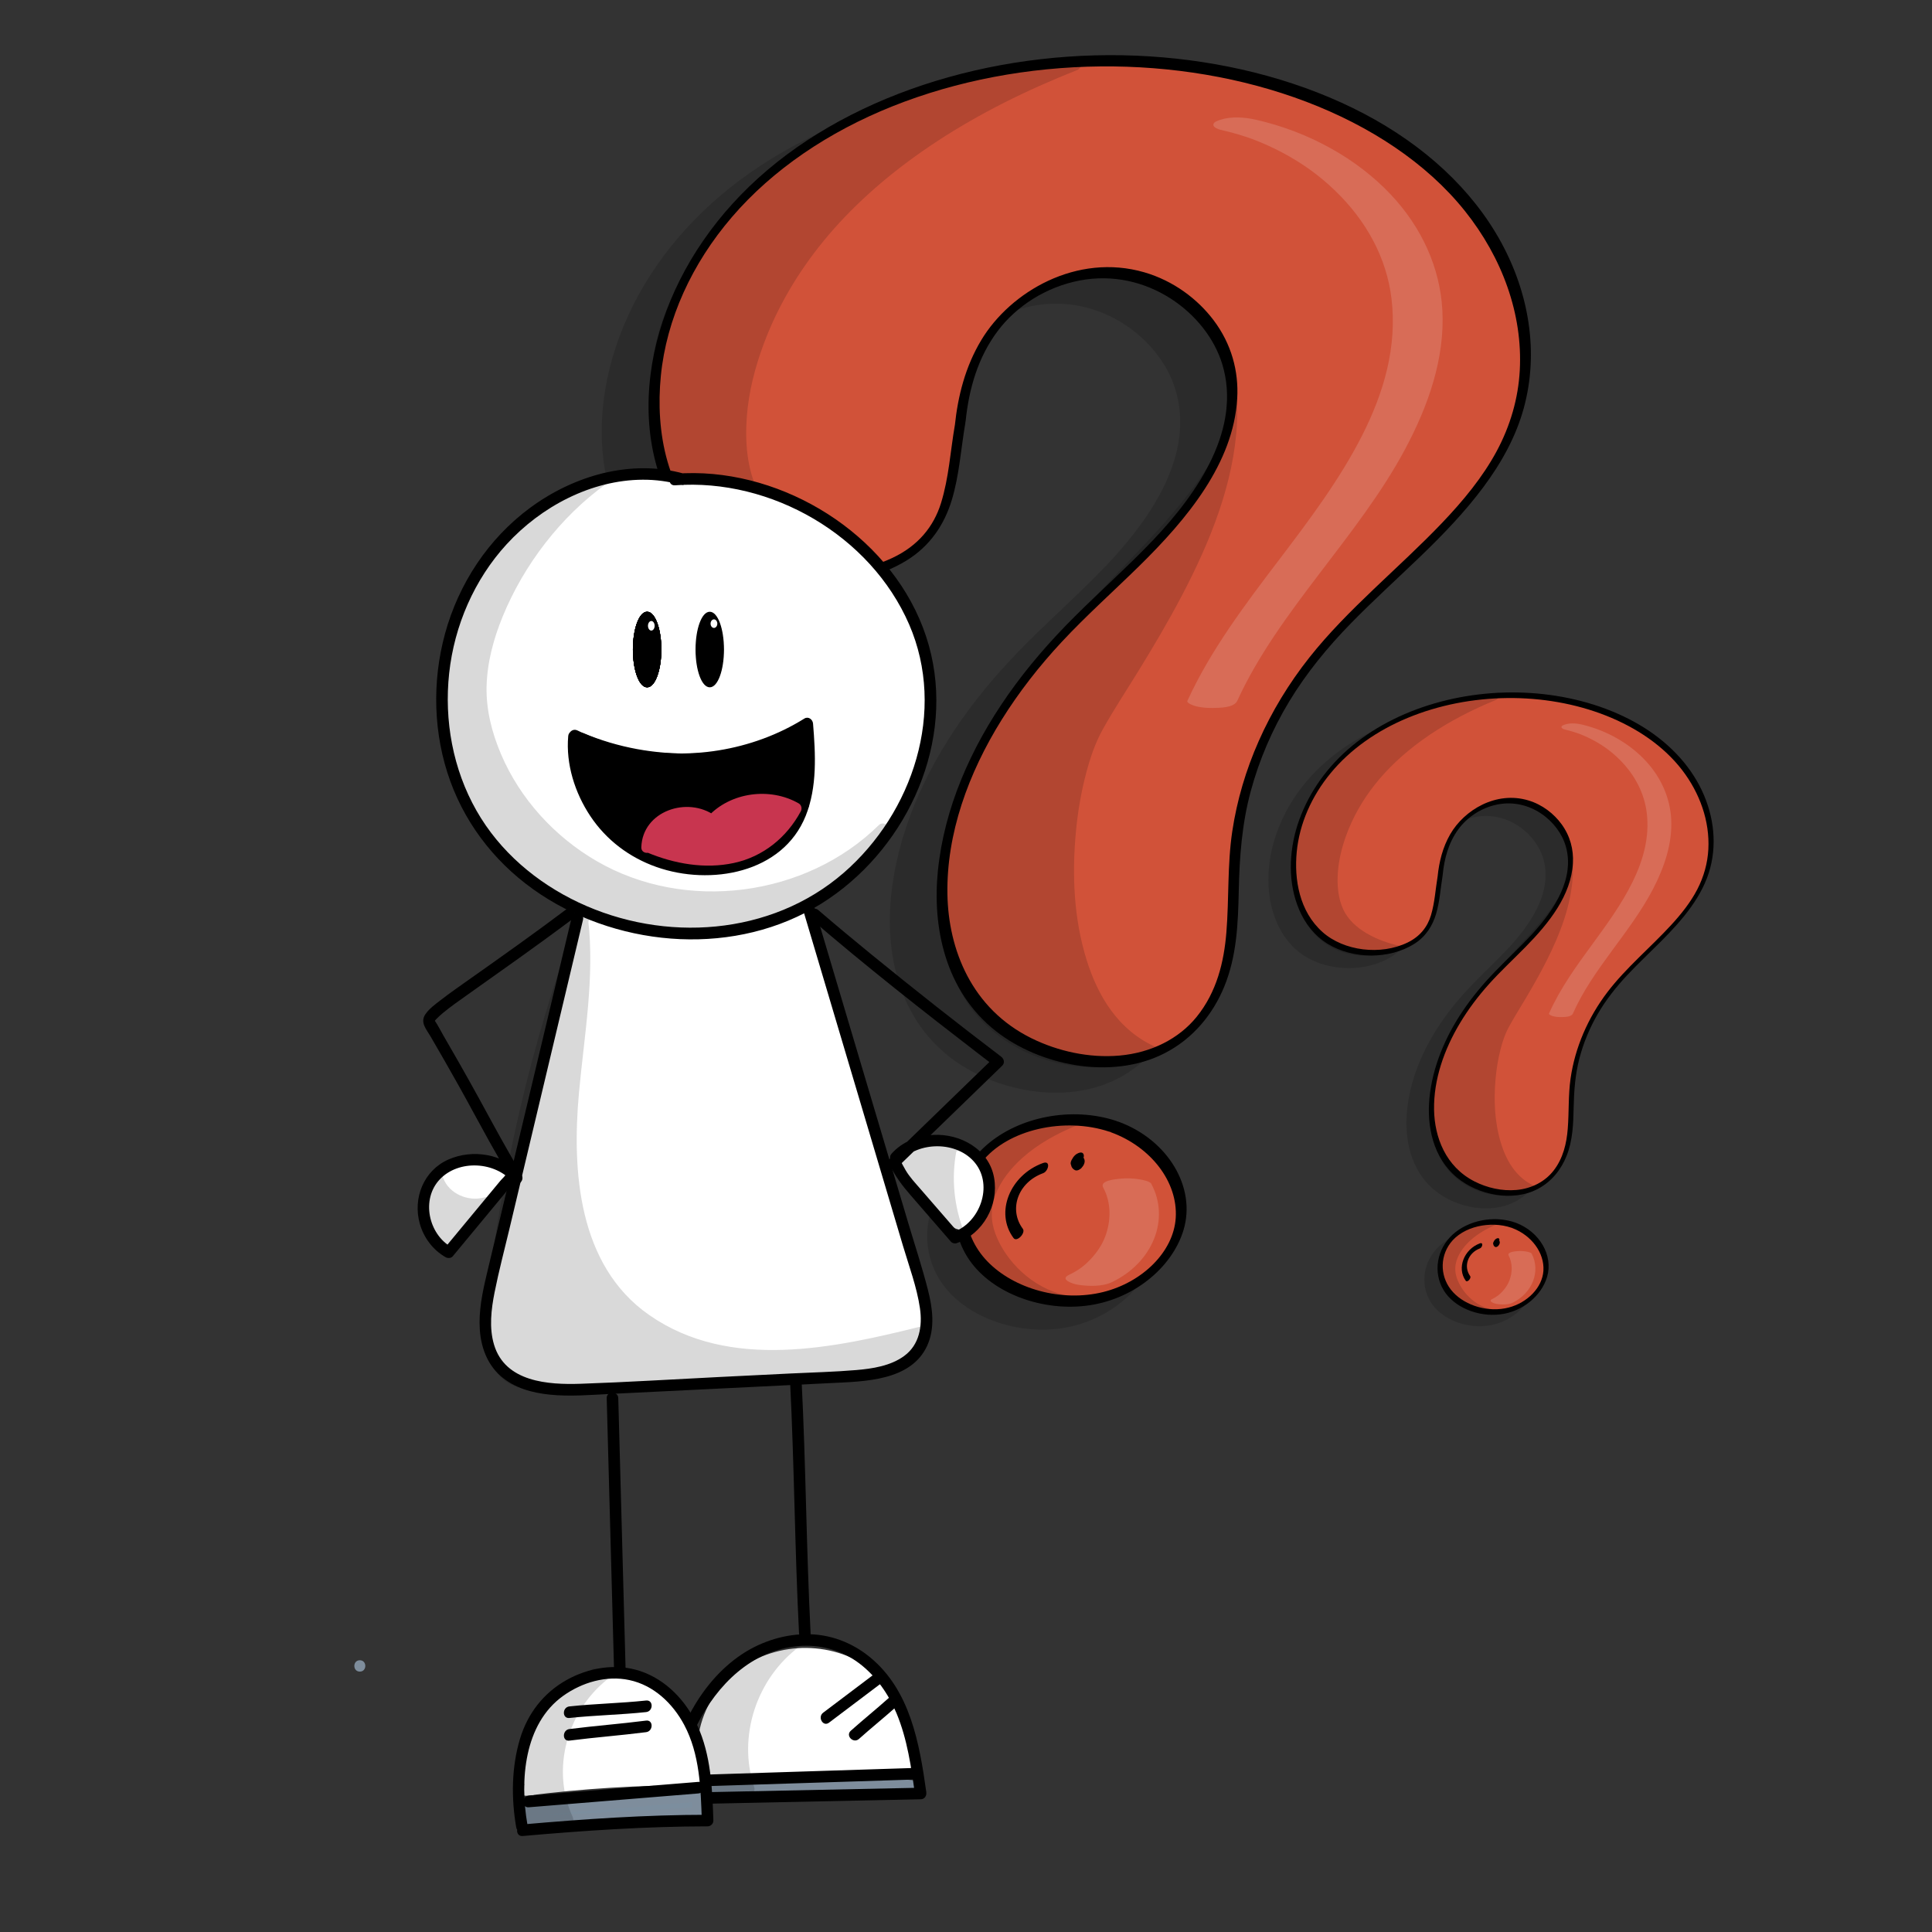<?xml version="1.0" encoding="utf-8"?>
<!-- Generator: Adobe Adobe Illustrator 24.2.0, SVG Export Plug-In . SVG Version: 6.00 Build 0)  -->
<svg version="1.1" xmlns="http://www.w3.org/2000/svg" xmlns:xlink="http://www.w3.org/1999/xlink" x="0px" y="0px"
	 viewBox="0 0 1700.79 1700.79" style="enable-background:new 0 0 1700.79 1700.79;" xml:space="preserve">
<rect x="0" y="0" width="1700.79" height="1700.79" fill="#333333" stroke="none"/>
<style type="text/css">
	.st0{opacity:0.149;}
	.st1{fill:#D15238;}
	.st2{fill:#D15239;}
	.st3{fill:#FFFFFF;}
	.st4{fill:#7E8D9C;}
	.st5{fill:#7C8E9E;}
	.st6{stroke:#000000;stroke-width:1.018;stroke-miterlimit:10;}
	.st7{fill:#C8354F;}
	.st8{fill:#FFFFFF;stroke:#000000;stroke-width:1.018;stroke-miterlimit:10;}
	.st9{fill:#FFFFFF;stroke:#000000;stroke-width:1.411;stroke-miterlimit:10;}
	.st10{fill:#FFFFFF;stroke:#000000;stroke-width:1.487;stroke-miterlimit:10;}
</style>
<g id="Ebene_2">
</g>
<g id="Ebene_15">
	<g>
		<g id="Ebene_2_Kopie">
			<g class="st0">
				<path d="M957.04,1012.35c37.37,13.38,61.95,47.59,58.13,80.88c-3.82,33.29-35.76,63.14-75.51,70.57s-84.31-8.11-105.35-36.76
					c-21.04-28.65-16.96-68.21,9.64-93.56c26.6-25.35,73.71-34.54,111.37-21.74"/>
				<g>
					<path d="M953.75,1017.02c35.09,12.81,58.91,43.63,56.96,75.24c-1.85,29.9-29.33,56.78-63.9,65.37
						c-36.46,9.06-78.51-2.68-101.96-27.04c-23.61-24.51-25.55-60.74-5.12-87.04c22.97-29.57,73.59-40.02,112.31-27.13
						c5.12,1.71,11.38-7.75,6.58-9.35c-39.16-13.04-85.83-3.88-114.57,21.31c-29.36,25.74-36.36,66.76-16.93,98.13
						c18.94,30.6,63,47.98,104.01,43.26c41.87-4.82,76.25-33.43,86.35-66.45c11.58-37.85-13.78-79.82-57.14-95.65
						C955.31,1005.83,948.96,1015.27,953.75,1017.02L953.75,1017.02z"/>
				</g>
			</g>
			<g class="st0">
				<path d="M804.14,394.76c3.16-30.97,12.26-62.33,33.73-87.94c21.47-25.61,56.92-44.68,94.82-44.48
					c54.94,0.29,100.39,41.84,108.86,86.36s-12.89,89.66-43.33,127.16c-30.44,37.5-69.85,69.48-103.61,105.01
					c-55.01,57.9-95.28,126.69-104.7,199.68c-6.19,47.95,2.53,99.81,40.04,136.94c37.51,37.14,109.17,53.13,157.52,25.69
					c30.68-17.41,46.55-48.02,52.51-78.22c5.96-30.2,3.56-61.06,5.95-91.59c4.94-62.98,30.82-124.76,74.11-176.93
					c53.6-64.61,133.8-115.75,166.66-189.09c34.8-77.65,6.73-169.19-60.12-231.15c-66.84-61.96-167.67-95.47-268.41-99.84
					c-110.71-4.8-224.54,25-306.27,86.42S523.62,317.63,537.05,407.87c5.29,35.57,20.6,71.67,52.67,96
					c42.24,32.06,111.39,37.05,159.82,11.56c48.43-25.49,45.66-69.45,54.44-119.66"/>
				<g>
					<path d="M808.88,392.6c2.9-27.54,10.51-55.48,28.46-79.21c16.09-21.27,41.86-38.34,71.87-44.1
						c59.19-11.36,111.86,28.73,125.52,73.58c17.07,56.04-20.17,112.2-60.87,154.95c-22.03,23.14-46.36,44.71-69.1,67.38
						c-21.67,21.59-41.49,44.42-58.51,68.67c-33.28,47.43-56.29,100.29-61.83,155.03c-4.97,49.13,5.95,105.88,51.38,141.44
						c38.13,29.83,101.09,43.3,148.1,19.26c25.76-13.17,42.82-35.07,52.43-58.28c11.33-27.37,12.33-56.42,12.95-85.04
						c0.63-29.48,2.75-58.48,10.53-87.35c7.4-27.43,18.84-54.22,34.08-79.39c14.83-24.48,33.26-47.1,54.07-68.41
						c19.67-20.16,40.85-39.29,61.25-58.94c40.01-38.54,77.34-80.48,91.03-130.76c13.26-48.67,4.69-100.58-20.06-145.87
						c-25.56-46.79-68.06-85.47-120.57-113.07c-53.02-27.86-114.75-44.32-177.25-49.65c-63.38-5.41-128.41,0.6-188.71,17.5
						c-60.09,16.84-115.58,44.52-159.74,82.08c-43.58,37.05-75.33,83.29-91.8,132.94c-16.08,48.46-18.13,103.25,3.24,150.89
						c10.46,23.32,27.42,45.12,52.25,59.82c22.89,13.56,51.46,20.54,79.6,20.56c28.21,0.02,56.47-6.78,79.24-20.62
						c21.43-13.02,33.74-32.34,40.12-53.2c6.79-22.22,8.09-45.37,12-67.99c1.21-7-8.43-2.7-9.24,1.92
						c-3.94,22.8-5.21,46.15-12.18,68.54c-6.43,20.67-20.1,37.59-42.95,48.3c-49.39,23.13-117.14,15.19-156.39-18.6
						c-42.65-36.72-52.08-93.14-47.28-141.74c4.93-49.97,27.42-98.88,62.57-139.8c36.04-41.97,85.13-75.04,141.29-97.49
						c56.8-22.7,120.08-34.51,183.21-35.12c62.14-0.6,124.66,9.63,181.11,31.1c55.83,21.24,105.68,53.68,139.59,96.1
						c32.96,41.24,51.04,90.91,48.37,140.32c-1.33,24.63-8.27,48.78-20.41,71.33c-12.24,22.73-29.38,43.49-48,63
						c-38.16,39.98-82.91,75.66-116.75,118.4c-36.32,45.87-59.78,98.79-67.93,153.07c-4.43,29.57-2.78,59.31-5.19,88.97
						c-2.1,25.92-8.4,52.45-26.2,74.42c-15.59,19.25-39.93,31.6-67.96,34.07c-26.73,2.35-54.22-3.87-77.09-15.09
						c-53.24-26.13-73.49-78.54-74.33-126.94c-0.91-53.24,18.38-106.48,47.75-153.59c15.09-24.2,32.98-47.2,53.11-68.79
						c21.3-22.84,45.03-44.04,67.51-66.07c43.05-42.2,83.37-91.08,86.73-147.86c1.44-24.27-5.12-48.26-20.76-69
						c-14.12-18.73-35.43-34.76-60.99-42.19c-59.33-17.24-117.89,16.96-143.54,59.66c-14.12,23.5-20.56,49.23-23.29,75.19
						c-0.25,2.43,2.57,3.2,4.84,2.29C807.17,398.03,808.61,395.1,808.88,392.6L808.88,392.6z"/>
				</g>
			</g>
			<g class="st0">
				<path d="M896.35,1085.83c-14.83-19.31-3.7-48.54,21.89-57.51"/>
				<g>
					<path d="M900.43,1081.75c-12.64-16.96-4.45-40.85,17.89-48.98c4.64-1.69,6.97-11.5-0.18-8.91
						c-29.03,10.55-42.54,43.66-25.88,66.03C895.21,1093.86,903.12,1085.37,900.43,1081.75L900.43,1081.75z"/>
				</g>
			</g>
			<g class="st0">
				<path d="M889.48,1056.63c2.05-0.28,3.7,2.16,2.31,3.43c-2.55-1.15-2.7-4.66-0.25-5.97"/>
				<g>
					<path d="M887.22,1061.57c0.67-0.04,0.61,0.17,0.19-0.12c0.61,0.41-0.26-0.39,0.06-0.04c0.28,0.3,0.23,0.53,0.09-0.06
						c0.04,0.09,0.06,0.17,0.1,0.25c-0.38-1.53,0.19-2.98,1.72-4.33c1.9-0.63,3.81-1.25,5.71-1.87c-0.19-0.09-0.37-0.19-0.54-0.31
						c0.7,0.45,0.15,0.09,0.04-0.1c-0.25-0.47,0.26,0.63,0.05,0.14c-0.32-0.73-0.04,0.14-0.08,0.13c-0.1-0.03,0.04-0.49-0.03-0.55
						c0.07,0.06-0.15,1.08,0,0.39c-0.15,0.71-0.52,1.37-1.01,1.97c-0.14,0.17-1.38,1.2-0.69,0.8c2.32-1.36,4.12-4.68,3.27-6.98
						c-0.94-2.56-3.95-1.66-5.86-0.54c-4.92,2.89-7.97,11.25-1.75,14.4c1.92,0.97,4.62-0.68,5.71-1.87
						c2.08-2.26,3.62-5.25,2.41-8.08c-0.7-1.66-2.58-3.25-4.88-3.09c-3.05,0.21-5.47,2.28-6.43,4.62c-0.47,1.12-0.83,2.38-0.4,3.54
						C885.2,1060.63,886.06,1061.65,887.22,1061.57L887.22,1061.57z"/>
				</g>
			</g>
		</g>
		<g id="Ebene_2_1_">
			<g>
				<path class="st1" d="M981.36,992.13c37.37,13.38,61.95,47.59,58.13,80.88c-3.82,33.29-35.76,63.14-75.51,70.57
					c-39.76,7.44-84.31-8.11-105.35-36.76c-21.04-28.65-16.96-68.21,9.64-93.56c26.6-25.35,73.71-34.54,111.37-21.74"/>
				<g>
					<path d="M978.07,996.81c35.09,12.81,58.91,43.63,56.96,75.24c-1.85,29.9-29.33,56.78-63.9,65.37
						c-36.46,9.06-78.51-2.68-101.96-27.04c-23.61-24.51-25.55-60.74-5.12-87.04c22.97-29.57,73.59-40.02,112.31-27.13
						c5.12,1.71,11.38-7.75,6.58-9.35c-39.16-13.04-85.83-3.88-114.57,21.31c-29.36,25.74-36.36,66.76-16.93,98.13
						c18.94,30.6,63,47.98,104.01,43.26c41.87-4.82,76.25-33.43,86.35-66.45c11.58-37.85-13.78-79.82-57.14-95.65
						C979.62,985.62,973.28,995.06,978.07,996.81L978.07,996.81z"/>
				</g>
			</g>
			<g>
				<path class="st2" d="M845.37,372.4c3.16-30.97,12.26-62.33,33.73-87.94c21.47-25.61,56.92-44.68,94.82-44.48
					c54.94,0.29,100.39,41.84,108.86,86.36s-12.89,89.66-43.33,127.16s-69.85,69.48-103.61,105.01
					c-55.01,57.9-95.28,126.69-104.7,199.68c-6.19,47.95,2.53,99.81,40.04,136.94s109.17,53.13,157.52,25.69
					c30.68-17.41,46.55-48.02,52.51-78.22c5.96-30.2,3.56-61.06,5.95-91.59c4.94-62.98,30.82-124.76,74.11-176.93
					c53.6-64.61,133.8-115.75,166.66-189.09c34.8-77.65,6.73-169.19-60.12-231.15c-66.84-61.96-167.67-95.47-268.41-99.84
					c-110.68-4.82-224.51,24.98-306.24,86.4s-128.31,154.86-114.88,245.1c5.29,35.57,20.6,71.67,52.67,96
					c42.24,32.06,111.39,37.05,159.82,11.56c48.43-25.49,45.66-69.45,54.44-119.66"/>
				<g>
					<path d="M850.12,370.24c2.9-27.54,10.51-55.48,28.46-79.21c16.09-21.27,41.86-38.34,71.87-44.1
						c59.19-11.36,111.86,28.73,125.52,73.58c17.07,56.04-20.17,112.2-60.87,154.95c-22.03,23.14-46.36,44.71-69.1,67.38
						c-21.67,21.59-41.49,44.42-58.51,68.67c-33.28,47.43-56.29,100.29-61.83,155.03c-4.97,49.13,5.95,105.88,51.38,141.44
						c38.13,29.83,101.09,43.3,148.1,19.26c25.76-13.17,42.82-35.07,52.43-58.28c11.33-27.37,12.33-56.42,12.95-85.04
						c0.63-29.48,2.75-58.48,10.53-87.35c7.4-27.43,18.84-54.22,34.08-79.39c14.83-24.48,33.26-47.1,54.07-68.41
						c19.67-20.16,40.85-39.29,61.25-58.94c40.01-38.54,77.34-80.48,91.03-130.76c13.26-48.67,4.69-100.58-20.06-145.87
						c-25.56-46.79-68.06-85.47-120.57-113.07c-53.02-27.86-114.75-44.32-177.25-49.65c-63.38-5.41-128.41,0.6-188.71,17.5
						c-60.09,16.84-115.58,44.52-159.74,82.08c-43.58,37.05-75.33,83.29-91.8,132.94c-16.08,48.46-18.13,103.25,3.24,150.89
						c10.46,23.32,27.42,45.12,52.25,59.82c22.89,13.56,51.46,20.54,79.6,20.56c28.21,0.02,56.47-6.78,79.24-20.62
						c21.43-13.02,33.74-32.34,40.12-53.2c6.79-22.22,8.09-45.37,12-67.99c1.21-7-8.43-2.7-9.24,1.92
						c-3.94,22.8-5.21,46.15-12.18,68.54c-6.43,20.67-20.1,37.59-42.95,48.3c-49.39,23.13-117.14,15.19-156.39-18.6
						c-42.65-36.72-52.08-93.14-47.28-141.74c4.93-49.97,27.42-98.88,62.57-139.8c36.04-41.97,85.13-75.04,141.29-97.49
						c56.8-22.7,120.08-34.51,183.21-35.12c62.14-0.6,124.66,9.63,181.11,31.1c55.83,21.24,105.68,53.68,139.59,96.1
						c32.96,41.24,51.04,90.91,48.37,140.32c-1.33,24.63-8.27,48.78-20.41,71.33c-12.24,22.73-29.38,43.49-48,63
						c-38.16,39.98-82.91,75.66-116.75,118.4c-36.32,45.87-59.78,98.79-67.93,153.07c-4.43,29.57-2.78,59.31-5.19,88.97
						c-2.1,25.92-8.4,52.45-26.2,74.42c-15.59,19.25-39.93,31.6-67.96,34.07c-26.73,2.35-54.22-3.87-77.09-15.09
						c-53.24-26.13-73.49-78.54-74.33-126.94c-0.91-53.24,18.38-106.48,47.75-153.59c15.09-24.2,32.98-47.2,53.11-68.79
						c21.3-22.84,45.03-44.04,67.51-66.07c43.05-42.2,83.37-91.08,86.73-147.86c1.44-24.27-5.12-48.26-20.76-69
						c-14.12-18.73-35.43-34.76-60.99-42.19c-59.33-17.24-117.89,16.96-143.54,59.66c-14.12,23.5-20.56,49.23-23.29,75.19
						c-0.25,2.43,2.57,3.2,4.84,2.29C848.42,375.67,849.86,372.74,850.12,370.24L850.12,370.24z"/>
				</g>
			</g>
			<g>
				<g>
					<path d="M900.43,1081.75c-12.64-16.96-4.45-40.85,17.89-48.98c4.64-1.69,6.97-11.5-0.18-8.91
						c-29.03,10.55-42.54,43.66-25.88,66.03C895.21,1093.86,903.12,1085.37,900.43,1081.75L900.43,1081.75z"/>
				</g>
			</g>
			<g>
				<path class="st1" d="M947.32,1021.98c2.05-0.28,3.7,2.16,2.31,3.43c-2.55-1.15-2.7-4.66-0.25-5.97"/>
				<g>
					<path d="M945.05,1026.92c0.67-0.04,0.61,0.17,0.19-0.12c0.61,0.41-0.26-0.39,0.06-0.04c0.28,0.3,0.23,0.53,0.09-0.06
						c0.04,0.09,0.06,0.17,0.1,0.25c-0.38-1.53,0.19-2.98,1.72-4.33c1.91-0.63,3.81-1.25,5.71-1.87c-0.19-0.09-0.37-0.19-0.54-0.31
						c0.7,0.45,0.15,0.09,0.04-0.1c-0.25-0.47,0.26,0.63,0.05,0.14c-0.32-0.73-0.04,0.14-0.08,0.13c-0.1-0.03,0.04-0.49-0.03-0.55
						c0.07,0.06-0.15,1.08,0,0.39c-0.15,0.71-0.52,1.37-1.01,1.97c-0.14,0.17-1.38,1.2-0.69,0.8c2.32-1.36,4.12-4.68,3.27-6.98
						c-0.94-2.56-3.95-1.66-5.86-0.54c-4.92,2.89-7.97,11.25-1.75,14.4c1.92,0.97,4.62-0.68,5.71-1.87
						c2.08-2.26,3.62-5.25,2.41-8.08c-0.7-1.66-2.58-3.25-4.88-3.09c-3.05,0.21-5.47,2.28-6.43,4.62c-0.47,1.12-0.83,2.38-0.4,3.54
						C943.03,1025.98,943.9,1027,945.05,1026.92L945.05,1026.92z"/>
				</g>
			</g>
		</g>
		<g id="Ebene_4">
			<g class="st0">
				<path d="M947.32,985.79c-45.41,0.86-99.79,39.98-102.1,77.18c-2.32,37.2,45.88,77.56,90.94,82.21
					c-37.74-7.42-72.43-48.87-67.55-80.44s35.17-60.86,80.12-78.84"/>
				<g>
					<path d="M949.58,980.85c-20.05,0.52-39.21,7.12-55.58,16.36c-17.14,9.67-32.21,22.36-42.25,37.38
						c-9.67,14.45-13.91,30.57-9.4,46.82c4.55,16.36,16.48,31.19,31.02,42.76c16.52,13.15,37.41,23.42,60.51,25.96
						c4.94,0.54,10.43-8.67,4.53-9.88c-29.94-6.13-53.33-30.58-62.06-53.88c-4.37-11.68-4.41-23.42,0.18-35.06
						c4.78-12.11,13.25-22.88,23.72-32.2c13.62-12.14,30.59-21.5,48.56-28.75c2.69-1.09,4.81-4.18,4.65-6.62
						c-0.15-2.39-2.26-3.33-4.84-2.29c-33.72,13.61-64.56,35.45-78.49,64.73c-6.11,12.85-8.42,26.48-4.99,40.06
						c3.5,13.87,11.92,27.08,22.77,38.02c11.89,11.99,27.43,22.07,45.96,25.87c1.51-3.29,3.02-6.59,4.53-9.88
						c-36.55-4.02-71.12-28.75-83.82-56.79c-6.18-13.64-6.07-27.46,1.06-40.8c7.12-13.33,19.68-24.67,33.56-33.53
						c15.82-10.09,35.51-17.87,55.83-18.39C950.18,990.6,955.13,980.71,949.58,980.85L949.58,980.85z"/>
				</g>
			</g>
			<g class="st0">
				<path d="M1073.47,401.12c-28.64,49.75-66.42,82.59-106.63,126.62c-40.21,44.03-77.75,79.82-103.46,130.63
					c-25.7,50.81-38.49,148.26-18.18,200.69c20.31,52.42,89.83,93.37,170.35,67.97c-97.24-40.96-83.62-224.82-48.16-286.65
					c34.43-60.04,121.77-177.61,116.88-284.98"/>
				<g>
					<path d="M1069.3,400.8c-27.12,46.86-69.54,85.61-107.25,126.72c-37.81,41.22-77.67,81.33-102.22,129.33
						c-9.31,18.2-15.31,37.56-19.82,56.9c-5.1,21.87-8.16,44.11-9.21,66.35c-1.84,39.11,0.96,82.05,29.99,114.82
						c14.29,16.13,33.89,29.34,56.41,36.97c24.17,8.19,50.78,9.78,76.26,5.17c7.15-1.3,14.14-3.07,20.99-5.2
						c3-0.94,9.31-7.44,4.41-9.53c-35.2-15-52.83-47-62.22-77.07c-11.46-36.65-12.98-75.42-9.49-113.01
						c1.62-17.37,4.54-34.71,9.05-51.75c3.53-13.33,7.9-26.46,14.88-38.94c9.52-17.03,20.59-33.81,30.94-50.62
						c13.4-21.78,26.41-43.73,38.17-66.14c25.32-48.2,46.1-99.59,48.78-152.43c0.32-6.39,0.34-12.79,0.07-19.17
						c-0.1-2.35-2.34-3.3-4.84-2.29c-2.68,1.09-4.76,4.18-4.65,6.62c2.26,53.11-16.95,105.4-41.26,154.07
						c-20.95,41.94-47.49,81.56-71.48,122.31c-16.78,28.49-24.11,60.01-27.92,91.33c-4.68,38.36-4.08,77.73,5.54,115.57
						c8.01,31.49,23.48,65.68,56.54,85.19c3.6,2.12,7.38,4.01,11.32,5.69c1.47-3.17,2.94-6.36,4.41-9.53
						c-25.26,7.85-52.49,10.06-78.76,4.33c-23.2-5.06-44.33-16.25-60.27-30.88c-15.34-14.07-25.76-30.96-31.06-49.29
						c-5.56-19.21-6.86-39.2-6.65-58.88c0.25-21.89,2.7-43.76,7.06-65.35c3.9-19.3,9.17-38.58,17.48-56.95
						c20.79-46.01,58.6-84.72,94.41-123.33c18.98-20.46,38.36-40.64,57.48-61.01c18.5-19.7,36.1-40.05,50.56-61.95
						c3.78-5.72,7.31-11.54,10.71-17.41c1-1.72,0.95-4.88-1.91-5.26C1072.65,395.77,1070.34,399,1069.3,400.8L1069.3,400.8z"/>
				</g>
			</g>
			<g class="st0">
				<path d="M949.4,54.18c-69.04,9.74-165.7,30.7-220.42,63.79c-54.73,33.09-110.98,98.07-135.84,149.96
					c-24.86,51.91-20.62,134.62,10.12,184.36c30.74,49.74,89.01,70.58,165.45,49.9c-47.29-9.9-95.49-34.81-108.88-73.3
					c-13.4-38.49-7.6-79.9,5.47-118.47c35.29-104.1,130.85-193.39,282.78-253.14"/>
				<g>
					<path d="M950.51,49.32c-60.42,8.56-121.5,21.28-177.08,42.89c-26.29,10.22-50.08,23.25-71.3,39.6
						c-23.93,18.44-44.93,39.39-63.57,61.52c-18.07,21.44-34.16,44.14-46.55,68.17c-11.25,21.81-16.84,45.02-18.89,68.59
						c-2.18,24.97-0.35,50.27,5.45,74.85c5.29,22.44,14.15,44.91,29.55,64.13c13.83,17.26,33.33,31.53,56.94,39.11
						c25.43,8.16,53.26,8.43,79.77,3.92c7.71-1.31,15.29-3.04,22.77-5.04c3.63-0.97,9.45-8.51,3.38-9.8
						c-41.69-8.84-86.36-29.49-103.29-63.75c-10.23-20.69-11.89-44.6-10.25-66.65c1.63-21.97,7.28-43.82,15.15-64.83
						c11.95-31.9,29.72-62.12,52.37-89.83c24.04-29.41,53.61-55.69,86.42-78.64c36.46-25.51,76.95-46.92,119.57-64.81
						c5.71-2.4,11.46-4.72,17.23-7c4.56-1.8,6.86-11.68-0.18-8.91c-45.46,17.93-88.83,39.59-128.1,65.63
						c-35.29,23.4-67.24,50.44-93.6,80.77c-25.02,28.8-45.15,60.41-58.86,93.95c-17.43,42.68-27.32,90.06-13.66,134.41
						c11.78,38.25,52.41,63.27,96.23,75.5c5.42,1.51,10.89,2.85,16.43,4.02c1.12-3.27,2.26-6.53,3.38-9.8
						c-26.56,7.11-55,10.44-82.56,5.38c-23.4-4.3-44.38-15.02-60.02-29.87c-17.43-16.54-28.07-36.92-34.93-57.87
						c-7.57-23.14-10.77-47.22-10.56-71.15c0.2-23.05,3.46-46.59,12.43-68.52c9.27-22.66,23.83-44.08,39.42-64.18
						c31.64-40.8,71.91-80.4,124.52-103.6c26.41-11.65,54.66-20.33,83.25-27.62c28.61-7.31,57.77-13.17,87.17-17.9
						c6.57-1.06,13.15-2.04,19.74-2.98C953.13,58.35,957.19,48.38,950.51,49.32L950.51,49.32z"/>
				</g>
			</g>
		</g>
		<g id="Ebene_5">
			<g class="st0">
				<g>
					<path class="st3" d="M1074.57,114.3c4.92,1.12,9.81,2.37,14.62,3.78c2.41,0.71,4.79,1.45,7.15,2.22
						c1.19,0.39,2.36,0.78,3.54,1.2c0.52,0.18,5.38,1.96,2.41,0.84c9.27,3.5,18.23,7.55,26.79,12.1
						c17.37,9.23,32.01,19.79,45.7,32.88c28.26,27,45.89,59.97,50.17,95.41c10.22,84.67-46.63,161.3-99,230.14
						c-30.31,39.85-60.46,79.92-80.66,124.08c-0.94,2.06,5.52,4.18,6.43,4.46c4.69,1.42,10.59,1.91,15.52,1.84
						c6.68-0.09,19.12-0.12,21.95-6.3c36.3-79.34,106.42-144.18,147.74-221.49c20.59-38.51,35.17-80.28,32.8-122.69
						c-2.05-36.79-17.89-72.34-45.36-101.49c-29.68-31.5-71.93-55.25-118.77-65.89c-9.67-2.2-21.46-3.12-31.04,0
						c-2.3,0.75-6.43,1.92-6.43,4.46C1068.15,112.22,1072.46,113.82,1074.57,114.3L1074.57,114.3z"/>
				</g>
			</g>
			<g class="st0">
				<g>
					<path class="st3" d="M971.13,1045.34c7.32,13.6,7.02,29.7,1.62,43.71c-2.62,6.8-6.9,13.22-12.15,18.9
						c-6.04,6.53-11.51,10.5-19.68,14.41c-8.34,3.98,3.56,7.94,7.87,8.62c9.23,1.45,21.55,1.79,30.02-2.26
						c36.02-17.18,51.45-55.5,34.64-86.72c-1.16-2.16-8.03-3.41-10.09-3.77c-5.32-0.93-11.52-1.15-16.91-0.63
						C981.87,1038.03,967.89,1039.32,971.13,1045.34L971.13,1045.34z"/>
				</g>
			</g>
		</g>
	</g>
	<g>
		<g id="Ebene_2_Kopie_1_">
			<g class="st0">
				<path d="M1321.35,1088.87c17.91,6.66,29.69,23.67,27.86,40.22c-1.83,16.56-17.13,31.4-36.19,35.1
					c-19.05,3.7-40.4-4.04-50.49-18.28c-10.08-14.25-8.13-33.92,4.62-46.53c12.75-12.61,35.32-17.18,53.37-10.81"/>
				<g>
					<path d="M1319.77,1091.19c16.81,6.37,28.23,21.7,27.29,37.42c-0.89,14.87-14.06,28.24-30.62,32.51
						c-17.47,4.51-37.62-1.33-48.86-13.45c-11.31-12.19-12.24-30.21-2.45-43.29c11.01-14.7,35.27-19.9,53.82-13.49
						c2.45,0.85,5.45-3.86,3.16-4.65c-18.77-6.48-41.13-1.93-54.9,10.6c-14.07,12.8-17.42,33.2-8.11,48.8
						c9.08,15.22,30.19,23.86,49.84,21.51c20.06-2.4,36.54-16.62,41.38-33.05c5.55-18.82-6.6-39.69-27.38-47.57
						C1320.51,1085.63,1317.47,1090.32,1319.77,1091.19L1319.77,1091.19z"/>
				</g>
			</g>
			<g class="st0">
				<path d="M1248.07,781.72c1.51-15.4,5.87-31,16.16-43.73s27.28-22.22,45.44-22.12c26.33,0.14,48.11,20.81,52.17,42.95
					c4.06,22.14-6.18,44.59-20.77,63.24c-14.59,18.65-33.47,34.55-49.65,52.23c-26.36,28.8-45.66,63.01-50.18,99.31
					c-2.97,23.85,1.21,49.64,19.19,68.1c17.98,18.47,52.32,26.42,75.49,12.78c14.7-8.66,22.31-23.88,25.17-38.9
					c2.86-15.02,1.7-30.36,2.85-45.55c2.37-31.32,14.77-62.05,35.51-87.99c25.69-32.13,64.12-57.56,79.87-94.04
					c16.68-38.62,3.23-84.14-28.81-114.96c-32.03-30.81-80.35-47.48-128.63-49.65c-53.05-2.39-107.6,12.43-146.77,42.98
					c-39.17,30.55-61.48,77.01-55.04,121.89c2.54,17.69,9.87,35.64,25.24,47.74c20.24,15.94,53.38,18.43,76.59,5.75
					c23.21-12.68,21.88-34.54,26.09-59.51"/>
				<g>
					<path d="M1250.34,780.65c1.39-13.7,5.04-27.59,13.64-39.39c7.71-10.58,20.06-19.07,34.44-21.93
						c28.37-5.65,53.6,14.29,60.15,36.59c8.18,27.87-9.67,55.8-29.17,77.06c-10.56,11.51-22.22,22.24-33.11,33.51
						c-10.38,10.74-19.88,22.09-28.04,34.15c-15.95,23.59-26.97,49.88-29.63,77.1c-2.38,24.43,2.85,52.66,24.62,70.34
						c18.27,14.84,48.44,21.54,70.97,9.58c12.34-6.55,20.52-17.44,25.13-28.99c5.43-13.61,5.91-28.06,6.21-42.29
						c0.3-14.66,1.32-29.08,5.05-43.44c3.55-13.64,9.03-26.97,16.33-39.48c7.11-12.18,15.94-23.42,25.91-34.02
						c9.43-10.03,19.57-19.54,29.35-29.31c19.17-19.17,37.06-40.02,43.63-65.03c6.35-24.21,2.25-50.02-9.61-72.54
						c-12.25-23.27-32.62-42.51-57.78-56.23c-25.41-13.86-54.99-22.04-84.94-24.69c-30.37-2.69-61.53,0.3-90.43,8.7
						c-28.8,8.37-55.39,22.14-76.55,40.82c-20.88,18.43-36.1,41.42-43.99,66.11c-7.71,24.1-8.69,51.35,1.55,75.04
						c5.01,11.6,13.14,22.44,25.04,29.75c10.97,6.74,24.66,10.21,38.15,10.23c13.52,0.01,27.06-3.37,37.98-10.25
						c10.27-6.48,16.17-16.08,19.23-26.46c3.26-11.05,3.88-22.56,5.75-33.81c0.58-3.48-4.04-1.34-4.43,0.96
						c-1.89,11.34-2.5,22.95-5.83,34.09c-3.08,10.28-9.63,18.7-20.58,24.02c-23.67,11.5-56.14,7.55-74.95-9.25
						c-20.44-18.26-24.96-46.32-22.66-70.49c2.36-24.85,13.14-49.18,29.99-69.53c17.27-20.87,40.79-37.32,67.71-48.48
						c27.22-11.29,57.55-17.16,87.8-17.46c29.78-0.3,59.74,4.79,86.79,15.47c26.76,10.57,50.64,26.69,66.89,47.79
						c15.8,20.51,24.46,45.21,23.18,69.79c-0.64,12.25-3.96,24.26-9.78,35.47c-5.86,11.31-14.08,21.63-23,31.33
						c-18.29,19.88-39.73,37.63-55.95,58.88c-17.4,22.81-28.65,49.13-32.55,76.12c-2.12,14.7-1.33,29.5-2.49,44.25
						c-1.01,12.89-4.03,26.09-12.56,37.01c-7.47,9.57-19.14,15.71-32.57,16.94c-12.81,1.17-25.98-1.92-36.94-7.5
						c-25.51-12.99-35.22-39.06-35.62-63.13c-0.44-26.48,8.81-52.96,22.88-76.39c7.23-12.04,15.81-23.48,25.45-34.21
						c10.21-11.36,21.58-21.9,32.35-32.86c20.63-20.99,39.95-45.3,41.56-73.54c0.69-12.07-2.45-24-9.95-34.31
						c-6.77-9.32-16.98-17.29-29.23-20.98c-28.43-8.57-56.49,8.44-68.79,29.67c-6.76,11.69-9.85,24.49-11.16,37.39
						c-0.12,1.21,1.23,1.59,2.32,1.14C1249.53,783.35,1250.22,781.89,1250.34,780.65L1250.34,780.65z"/>
				</g>
			</g>
			<g class="st0">
				<path d="M1292.26,1125.41c-7.11-9.6-1.78-24.14,10.49-28.6"/>
				<g>
					<path d="M1294.22,1123.38c-6.06-8.44-2.13-20.31,8.57-24.36c2.23-0.84,3.34-5.72-0.09-4.43c-13.91,5.25-20.39,21.71-12.4,32.84
						C1291.71,1129.41,1295.5,1125.18,1294.22,1123.38L1294.22,1123.38z"/>
				</g>
			</g>
			<g class="st0">
				<path d="M1288.97,1110.89c0.98-0.14,1.77,1.07,1.11,1.71c-1.22-0.57-1.3-2.32-0.12-2.97"/>
				<g>
					<path d="M1287.89,1113.35c0.32-0.02,0.29,0.09,0.09-0.06c0.29,0.2-0.13-0.19,0.03-0.02c0.13,0.15,0.11,0.27,0.04-0.03
						c0.02,0.04,0.03,0.08,0.05,0.13c-0.18-0.76,0.09-1.48,0.82-2.16c0.91-0.31,1.83-0.62,2.74-0.93c-0.09-0.05-0.18-0.1-0.26-0.15
						c0.34,0.23,0.07,0.04,0.02-0.05c-0.12-0.23,0.13,0.31,0.03,0.07c-0.15-0.37-0.02,0.07-0.04,0.06
						c-0.05-0.01,0.02-0.24-0.01-0.27c0.03,0.03-0.07,0.54,0,0.19c-0.07,0.35-0.25,0.68-0.48,0.98c-0.07,0.08-0.66,0.6-0.33,0.4
						c1.11-0.68,1.97-2.33,1.57-3.47c-0.45-1.27-1.89-0.83-2.81-0.27c-2.36,1.44-3.82,5.6-0.84,7.16c0.92,0.48,2.21-0.34,2.74-0.93
						c1-1.12,1.73-2.61,1.16-4.02c-0.34-0.82-1.24-1.62-2.34-1.54c-1.46,0.1-2.62,1.14-3.08,2.3c-0.22,0.55-0.4,1.18-0.19,1.76
						C1286.92,1112.88,1287.33,1113.39,1287.89,1113.35L1287.89,1113.35z"/>
				</g>
			</g>
		</g>
		<g id="Ebene_2_2_">
			<g>
				<path class="st1" d="M1333,1078.81c17.91,6.66,29.69,23.67,27.86,40.22c-1.83,16.56-17.13,31.4-36.19,35.1
					s-40.4-4.03-50.49-18.28c-10.08-14.25-8.13-33.92,4.62-46.53c12.75-12.61,35.32-17.18,53.37-10.81"/>
				<g>
					<path d="M1331.42,1081.14c16.81,6.37,28.23,21.7,27.29,37.42c-0.89,14.87-14.06,28.24-30.62,32.51
						c-17.47,4.51-37.62-1.33-48.86-13.45c-11.31-12.19-12.24-30.21-2.45-43.29c11.01-14.7,35.27-19.9,53.82-13.49
						c2.45,0.85,5.45-3.86,3.16-4.65c-18.77-6.48-41.13-1.93-54.9,10.6c-14.07,12.8-17.42,33.2-8.12,48.8
						c9.08,15.22,30.19,23.86,49.84,21.51c20.06-2.4,36.54-16.62,41.38-33.05c5.55-18.82-6.6-39.69-27.38-47.57
						C1332.17,1075.57,1329.12,1080.27,1331.42,1081.14L1331.42,1081.14z"/>
				</g>
			</g>
			<g>
				<path class="st2" d="M1267.83,770.6c1.51-15.4,5.87-31,16.16-43.73c10.29-12.74,27.28-22.22,45.44-22.12
					c26.33,0.14,48.11,20.81,52.17,42.95c4.06,22.14-6.18,44.59-20.77,63.24c-14.59,18.65-33.47,34.55-49.65,52.23
					c-26.36,28.8-45.66,63.01-50.18,99.31c-2.97,23.85,1.21,49.64,19.19,68.1c17.98,18.47,52.32,26.42,75.49,12.78
					c14.7-8.66,22.31-23.88,25.17-38.9c2.86-15.02,1.7-30.36,2.85-45.55c2.37-31.32,14.77-62.05,35.51-87.99
					c25.69-32.13,64.12-57.56,79.87-94.04c16.68-38.62,3.23-84.14-28.81-114.96c-32.03-30.81-80.35-47.48-128.63-49.65
					c-53.04-2.4-107.59,12.42-146.76,42.97c-39.17,30.55-61.49,77.02-55.05,121.89c2.54,17.69,9.87,35.64,25.24,47.74
					c20.24,15.94,53.38,18.43,76.59,5.75s21.88-34.54,26.09-59.51"/>
				<g>
					<path d="M1270.11,769.53c1.39-13.7,5.04-27.59,13.64-39.39c7.71-10.58,20.06-19.07,34.44-21.93
						c28.37-5.65,53.6,14.29,60.15,36.59c8.18,27.87-9.67,55.8-29.17,77.06c-10.56,11.51-22.22,22.24-33.11,33.51
						c-10.38,10.74-19.88,22.09-28.04,34.15c-15.95,23.59-26.97,49.88-29.63,77.1c-2.38,24.43,2.85,52.66,24.62,70.34
						c18.27,14.84,48.44,21.54,70.97,9.58c12.34-6.55,20.52-17.44,25.13-28.99c5.43-13.61,5.91-28.06,6.21-42.29
						c0.3-14.66,1.32-29.08,5.05-43.44c3.55-13.64,9.03-26.97,16.33-39.48c7.11-12.18,15.94-23.42,25.91-34.02
						c9.43-10.03,19.57-19.54,29.35-29.31c19.17-19.17,37.06-40.02,43.63-65.03c6.35-24.21,2.25-50.02-9.61-72.54
						c-12.25-23.27-32.62-42.51-57.78-56.23c-25.41-13.86-54.99-22.04-84.94-24.69c-30.37-2.69-61.53,0.3-90.43,8.7
						c-28.8,8.37-55.39,22.14-76.55,40.82c-20.88,18.43-36.1,41.42-43.99,66.11c-7.71,24.1-8.69,51.35,1.55,75.04
						c5.01,11.6,13.14,22.44,25.04,29.75c10.97,6.74,24.66,10.21,38.15,10.23c13.52,0.01,27.06-3.37,37.98-10.25
						c10.27-6.48,16.17-16.08,19.23-26.46c3.26-11.05,3.88-22.56,5.75-33.81c0.58-3.48-4.04-1.34-4.43,0.96
						c-1.89,11.34-2.5,22.95-5.83,34.09c-3.08,10.28-9.63,18.7-20.58,24.02c-23.67,11.5-56.14,7.55-74.95-9.25
						c-20.44-18.26-24.96-46.32-22.66-70.49c2.36-24.85,13.14-49.18,29.99-69.53c17.27-20.87,40.79-37.32,67.71-48.48
						c27.22-11.29,57.55-17.16,87.8-17.46c29.78-0.3,59.74,4.79,86.79,15.47c26.76,10.57,50.64,26.69,66.89,47.79
						c15.8,20.51,24.46,45.21,23.18,69.79c-0.64,12.25-3.96,24.26-9.78,35.47c-5.86,11.31-14.08,21.63-23,31.33
						c-18.29,19.88-39.73,37.63-55.95,58.88c-17.4,22.81-28.65,49.13-32.55,76.12c-2.12,14.7-1.33,29.5-2.49,44.25
						c-1.01,12.89-4.03,26.09-12.56,37.01c-7.47,9.57-19.14,15.71-32.57,16.94c-12.81,1.17-25.98-1.92-36.94-7.5
						c-25.51-12.99-35.22-39.06-35.62-63.13c-0.44-26.48,8.81-52.96,22.88-76.39c7.23-12.04,15.81-23.48,25.45-34.21
						c10.21-11.36,21.58-21.9,32.35-32.86c20.63-20.99,39.95-45.3,41.56-73.54c0.69-12.07-2.45-24-9.95-34.31
						c-6.77-9.32-16.98-17.29-29.23-20.98c-28.43-8.57-56.49,8.44-68.79,29.67c-6.76,11.69-9.85,24.49-11.16,37.39
						c-0.12,1.21,1.23,1.59,2.32,1.14C1269.29,772.23,1269.98,770.77,1270.11,769.53L1270.11,769.53z"/>
				</g>
			</g>
			<g>
				<g>
					<path d="M1294.22,1123.38c-6.06-8.44-2.13-20.31,8.57-24.36c2.23-0.84,3.34-5.72-0.09-4.43c-13.91,5.25-20.39,21.71-12.4,32.84
						C1291.71,1129.41,1295.5,1125.18,1294.22,1123.38L1294.22,1123.38z"/>
				</g>
			</g>
			<g>
				<path class="st1" d="M1316.69,1093.66c0.98-0.14,1.77,1.07,1.11,1.71c-1.22-0.57-1.3-2.32-0.12-2.97"/>
				<g>
					<path d="M1315.6,1096.11c0.32-0.02,0.29,0.09,0.09-0.06c0.29,0.2-0.13-0.19,0.03-0.02c0.13,0.15,0.11,0.26,0.04-0.03
						c0.02,0.04,0.03,0.08,0.05,0.13c-0.18-0.76,0.09-1.48,0.82-2.16c0.91-0.31,1.83-0.62,2.74-0.93c-0.09-0.05-0.18-0.1-0.26-0.15
						c0.34,0.23,0.07,0.04,0.02-0.05c-0.12-0.23,0.13,0.31,0.03,0.07c-0.15-0.37-0.02,0.07-0.04,0.06
						c-0.05-0.01,0.02-0.24-0.01-0.27c0.03,0.03-0.07,0.54,0,0.19c-0.07,0.35-0.25,0.68-0.48,0.98c-0.07,0.08-0.66,0.6-0.33,0.4
						c1.11-0.68,1.97-2.33,1.57-3.47c-0.45-1.27-1.89-0.83-2.81-0.27c-2.36,1.44-3.82,5.6-0.84,7.16c0.92,0.48,2.21-0.34,2.74-0.93
						c1-1.12,1.73-2.61,1.16-4.02c-0.34-0.82-1.24-1.62-2.34-1.54c-1.46,0.1-2.62,1.14-3.08,2.3c-0.22,0.55-0.4,1.18-0.19,1.76
						C1314.63,1095.64,1315.05,1096.15,1315.6,1096.11L1315.6,1096.11z"/>
				</g>
			</g>
		</g>
		<g id="Ebene_4_1_">
			<g class="st0">
				<path d="M1316.69,1075.66c-21.76,0.43-47.82,19.88-48.93,38.38s21.99,38.57,43.58,40.89c-18.09-3.69-34.71-24.3-32.37-40.01
					c2.34-15.7,16.85-30.27,38.4-39.21"/>
				<g>
					<path d="M1317.77,1073.2c-9.61,0.26-18.79,3.54-26.63,8.13c-8.21,4.81-15.43,11.12-20.25,18.59
						c-4.63,7.19-6.67,15.21-4.51,23.28c2.18,8.13,7.9,15.51,14.87,21.27c7.92,6.54,17.93,11.65,29,12.91
						c2.37,0.27,5-4.31,2.17-4.91c-14.35-3.05-25.56-15.21-29.74-26.79c-2.1-5.81-2.11-11.65,0.09-17.44
						c2.29-6.02,6.35-11.38,11.37-16.01c6.53-6.04,14.66-10.69,23.27-14.3c1.29-0.54,2.31-2.08,2.23-3.29
						c-0.07-1.19-1.09-1.65-2.32-1.14c-16.16,6.77-30.94,17.63-37.61,32.19c-2.93,6.39-4.03,13.17-2.39,19.92
						c1.68,6.9,5.71,13.47,10.91,18.91c5.7,5.96,13.15,10.97,22.02,12.86c0.72-1.64,1.45-3.28,2.17-4.91
						c-17.51-2-34.08-14.3-40.17-28.24c-2.96-6.78-2.91-13.66,0.51-20.29c3.41-6.63,9.43-12.27,16.08-16.67
						c7.58-5.02,17.02-8.89,26.76-9.15C1318.06,1078.05,1320.43,1073.13,1317.77,1073.2L1317.77,1073.2z"/>
				</g>
			</g>
			<g class="st0">
				<path d="M1377.14,784.89c-13.72,24.74-31.83,41.07-51.1,62.97s-37.26,39.7-49.58,64.97c-12.31,25.27-18.45,73.74-8.71,99.81
					c9.73,26.07,43.05,46.44,81.63,33.8c-46.6-20.37-40.07-111.81-23.08-142.56c16.5-29.86,58.35-88.33,56.01-141.73"/>
				<g>
					<path d="M1375.14,784.73c-13,23.3-33.32,42.58-51.4,63.02c-18.12,20.5-37.22,40.45-48.98,64.32c-4.46,9.05-7.34,18.68-9.5,28.3
						c-2.44,10.88-3.91,21.94-4.41,33c-0.88,19.45,0.46,40.8,14.37,57.11c6.85,8.02,16.24,14.59,27.03,18.39
						c11.58,4.07,24.33,4.86,36.55,2.57c3.43-0.64,6.78-1.53,10.06-2.59c1.44-0.47,4.46-3.7,2.11-4.74
						c-16.87-7.46-25.32-23.38-29.82-38.33c-5.49-18.23-6.22-37.51-4.55-56.2c0.77-8.64,2.18-17.26,4.34-25.74
						c1.69-6.63,3.79-13.16,7.13-19.37c4.56-8.47,9.87-16.81,14.82-25.18c6.42-10.83,12.65-21.75,18.29-32.89
						c12.13-23.97,22.09-49.53,23.38-75.81c0.16-3.18,0.16-6.36,0.03-9.53c-0.05-1.17-1.12-1.64-2.32-1.14
						c-1.28,0.54-2.28,2.08-2.23,3.29c1.09,26.42-8.12,52.42-19.77,76.62c-10.04,20.86-22.76,40.56-34.26,60.83
						c-8.04,14.17-11.55,29.85-13.38,45.42c-2.24,19.08-1.96,38.66,2.65,57.47c3.84,15.66,11.25,32.67,27.1,42.37
						c1.72,1.06,3.54,1.99,5.43,2.83c0.7-1.58,1.41-3.16,2.11-4.74c-12.1,3.91-25.15,5.01-37.74,2.16
						c-11.12-2.52-21.24-8.08-28.88-15.36c-7.35-7-12.34-15.4-14.88-24.51c-2.66-9.55-3.29-19.49-3.18-29.28
						c0.12-10.88,1.29-21.76,3.38-32.5c1.87-9.6,4.4-19.19,8.38-28.32c9.96-22.88,28.08-42.13,45.24-61.34
						c9.1-10.18,18.38-20.21,27.55-30.34c8.86-9.8,17.3-19.92,24.23-30.81c1.81-2.85,3.5-5.74,5.13-8.66
						c0.48-0.86,0.45-2.43-0.91-2.61C1376.75,782.23,1375.64,783.83,1375.14,784.73L1375.14,784.73z"/>
				</g>
			</g>
			<g class="st0">
				<path d="M1317.68,612.34c-33.08,4.84-79.4,15.27-105.63,31.72c-26.23,16.46-53.18,48.77-65.1,74.58
					c-11.91,25.81-9.88,66.95,4.85,91.69c14.73,24.74,42.65,35.1,79.29,24.82c-22.66-4.92-45.76-17.31-52.18-36.45
					c-6.42-19.14-3.64-39.74,2.62-58.92c16.91-51.77,62.71-96.18,135.51-125.89"/>
				<g>
					<path d="M1318.22,609.93c-28.96,4.26-58.22,10.58-84.86,21.33c-12.6,5.08-24,11.56-34.17,19.7
						c-11.47,9.17-21.53,19.59-30.47,30.59c-8.66,10.66-16.37,21.95-22.31,33.9c-5.39,10.85-8.07,22.39-9.05,34.11
						c-1.04,12.42-0.17,25,2.61,37.22c2.54,11.16,6.78,22.33,14.16,31.89c6.63,8.58,15.97,15.68,27.29,19.45
						c12.19,4.06,25.52,4.19,38.23,1.95c3.69-0.65,7.33-1.51,10.91-2.51c1.74-0.48,4.53-4.23,1.62-4.87
						c-19.98-4.4-41.38-14.67-49.5-31.7c-4.9-10.29-5.7-22.18-4.91-33.15c0.78-10.93,3.49-21.79,7.26-32.24
						c5.73-15.86,14.24-30.89,25.1-44.67c11.52-14.63,25.69-27.7,41.41-39.11c17.47-12.68,36.88-23.33,57.3-32.23
						c2.73-1.19,5.49-2.35,8.26-3.48c2.18-0.9,3.29-5.81-0.09-4.43c-21.79,8.91-42.57,19.69-61.39,32.64
						c-16.91,11.64-32.22,25.08-44.85,40.17c-11.99,14.32-21.64,30.04-28.21,46.73c-8.35,21.22-13.09,44.79-6.55,66.84
						c5.65,19.02,25.11,31.46,46.12,37.55c2.6,0.75,5.22,1.42,7.88,2c0.54-1.63,1.08-3.25,1.62-4.87
						c-12.73,3.53-26.36,5.19-39.57,2.67c-11.22-2.14-21.27-7.47-28.76-14.85c-8.35-8.23-13.45-18.36-16.74-28.78
						c-3.63-11.51-5.16-23.48-5.06-35.38c0.1-11.46,1.66-23.17,5.96-34.08c4.44-11.27,11.42-21.92,18.89-31.92
						c15.16-20.29,34.46-39.98,59.67-51.52c12.65-5.79,26.2-10.11,39.89-13.74c13.71-3.63,27.69-6.55,41.77-8.9
						c3.15-0.53,6.3-1.02,9.46-1.48C1319.47,614.42,1321.42,609.46,1318.22,609.93L1318.22,609.93z"/>
				</g>
			</g>
		</g>
		<g id="Ebene_5_1_">
			<g class="st0">
				<g>
					<path class="st3" d="M1377.67,642.25c2.36,0.56,4.7,1.18,7,1.88c1.15,0.35,2.3,0.72,3.43,1.11c0.57,0.19,1.13,0.39,1.7,0.59
						c0.25,0.09,2.58,0.97,1.15,0.42c4.44,1.74,8.74,3.76,12.84,6.02c8.33,4.59,15.34,9.84,21.9,16.35
						c13.54,13.43,21.99,29.82,24.04,47.45c4.9,42.11-22.35,80.22-47.44,114.45c-14.53,19.82-28.97,39.75-38.65,61.71
						c-0.45,1.02,2.65,2.08,3.08,2.22c2.25,0.71,5.07,0.95,7.44,0.92c3.2-0.04,9.16-0.06,10.52-3.13
						c17.4-39.46,51-71.71,70.8-110.15c9.87-19.15,16.85-39.93,15.72-61.02c-0.98-18.3-8.57-35.97-21.74-50.47
						c-14.22-15.66-34.47-27.48-56.91-32.77c-4.64-1.09-10.29-1.55-14.88,0c-1.1,0.37-3.08,0.96-3.08,2.22
						C1374.59,641.21,1376.65,642.01,1377.67,642.25L1377.67,642.25z"/>
				</g>
			</g>
			<g class="st0">
				<g>
					<path class="st3" d="M1328.1,1105.28c3.51,6.76,3.37,14.77,0.77,21.74c-1.26,3.38-3.31,6.58-5.82,9.4
						c-2.89,3.25-5.52,5.22-9.43,7.16c-4,1.98,1.71,3.95,3.77,4.29c4.42,0.72,10.33,0.89,14.39-1.12
						c17.26-8.54,24.66-27.6,16.6-43.13c-0.56-1.07-3.85-1.69-4.83-1.87c-2.55-0.46-5.52-0.57-8.1-0.32
						C1333.24,1101.64,1326.55,1102.28,1328.1,1105.28L1328.1,1105.28z"/>
				</g>
			</g>
		</g>
	</g>
</g>
<g id="Ebene_16">
	<g>
		<g>
			<path class="st4" d="M316.76,1471.56c6.43,0,6.45-10,0-10C310.33,1461.56,310.32,1471.56,316.76,1471.56L316.76,1471.56z"/>
		</g>
	</g>
</g>
<g id="Ebene_8">
</g>
<g id="Ebene_9">
</g>
<g id="Ebene_6">
</g>
<g id="Ebene_7">
</g>
<g id="Ebene_10">
	<g>
		<g>
			<path class="st5" d="M465.07,1602.91c49.67-1.05,99.31-3.43,148.84-7.13c0.25-4.93,0.5-9.87,0.75-14.8
				c-49.94,4.22-99.87,8.43-149.81,12.65"/>
			<g>
				<path class="st4" d="M465.07,1608c49.67-1.06,99.3-3.44,148.84-7.13c2.85-0.21,4.94-2.17,5.09-5.09
					c0.25-4.93,0.5-9.87,0.75-14.8c0.13-2.59-2.44-5.31-5.09-5.09c-49.94,4.22-99.87,8.43-149.81,12.65
					c-6.48,0.55-6.54,10.73,0,10.18c49.94-4.22,99.87-8.43,149.81-12.65c-1.7-1.7-3.39-3.39-5.09-5.09
					c-0.25,4.93-0.5,9.87-0.75,14.8c1.7-1.7,3.39-3.39,5.09-5.09c-49.54,3.69-99.17,6.07-148.84,7.13
					C458.53,1597.95,458.51,1608.14,465.07,1608L465.07,1608z"/>
			</g>
		</g>
		<g>
			<path class="st5" d="M628.01,1570.25c58.71-4.63,117.89-3.93,176.47,2.09c-59.96,4.82-120.29,5.42-180.34,1.78"/>
			<g>
				<path class="st4" d="M628.01,1575.34c58.76-4.58,117.83-3.88,176.47,2.09c0-3.39,0-6.79,0-10.18
					c-59.99,4.78-120.26,5.38-180.34,1.78c-6.55-0.39-6.52,9.79,0,10.18c60.08,3.59,120.35,3,180.34-1.78
					c6.59-0.53,6.5-9.52,0-10.18c-58.63-5.97-117.71-6.67-176.47-2.09C621.52,1565.66,621.46,1575.85,628.01,1575.34L628.01,1575.34
					z"/>
			</g>
		</g>
		<g>
			<path class="st3" d="M511.51,809.41c-23.71,100.06-47.42,200.11-71.12,300.17c-7.15,30.19-12.71,66.2,10.13,88.26
				c19.41,18.74,50.71,18.57,78.34,17.12c71.39-3.72,142.79-7.45,214.18-11.17c16.25-0.85,33.12-1.86,47.4-9.28
				c14.28-7.43,25.1-23.27,20.78-38.17"/>
			<g>
				<path class="st3" d="M506.6,808.06c-13.61,57.45-27.23,114.9-40.84,172.35c-6.88,29.05-13.77,58.1-20.65,87.15
					c-5.81,24.51-13.26,49.25-15.54,74.41c-1.92,21.2,1.36,44.03,17.34,59.46c15.97,15.42,39.07,18.91,60.38,19.18
					c27.3,0.34,54.79-2.3,82.04-3.72c29.42-1.53,58.83-3.07,88.25-4.6c16.53-0.86,33.05-1.72,49.58-2.59
					c15-0.78,30.29-0.91,45.09-3.79c13.01-2.53,25.94-7.87,34.8-18.07c7.94-9.14,12.16-20.88,9.07-32.87
					c-1.63-6.34-11.46-3.65-9.82,2.71c2.7,10.49-2.94,20.47-10.72,27.24c-9.08,7.9-21.64,10.9-33.3,12.32
					c-12.94,1.58-26.07,1.81-39.08,2.49c-13.88,0.72-27.76,1.45-41.65,2.17c-53.92,2.81-107.89,6.55-161.86,8.37
					c-20.41,0.69-43.84,0.45-61.04-12.18c-17.37-12.75-20.64-34.5-19.03-54.63c1.87-23.43,8.99-46.55,14.39-69.33
					c6.42-27.11,12.85-54.22,19.27-81.34c14.38-60.68,28.76-121.36,43.13-182.04C517.93,804.39,508.12,801.67,506.6,808.06
					L506.6,808.06z"/>
			</g>
		</g>
		<g>
			<path class="st3" d="M512.58,808.68c-25.15,107.62-50.3,215.25-75.45,322.87c-5.01,21.45-9.5,45.77,3.61,63.88
				c16.31,22.53,50.35,23.41,79.09,21.96c73.54-3.7,147.09-7.4,220.63-11.1c23.71-1.19,51.07-4.3,63.86-23.3
				c11.37-16.88,6.05-38.95,0.35-58.24c-31.47-106.59-62.94-213.17-94.41-319.76c-62.3,20.82-131.57,22.36-194.83,4.32"/>
			<g>
				<path class="st3" d="M507.67,807.33c-19.24,82.34-38.48,164.68-57.72,247.02c-4.77,20.42-9.54,40.85-14.32,61.27
					c-4.04,17.28-9.28,35.12-8.52,53.05c0.66,15.53,6.72,30.03,19.21,39.66c11.59,8.94,26.2,12.38,40.51,13.82
					c16.58,1.66,33.3,0.32,49.89-0.51c20.87-1.05,41.74-2.1,62.61-3.15c42.07-2.12,84.15-4.23,126.22-6.35
					c28.42-1.43,68.8-0.4,84.83-29.27c8.28-14.92,6.17-32.69,2.22-48.56c-4.84-19.44-11.19-38.59-16.86-57.81
					c-23.84-80.74-47.68-161.47-71.52-242.21c-3.02-10.21-6.03-20.42-9.05-30.64c-0.75-2.54-3.61-4.44-6.26-3.56
					c-61.92,20.5-129.34,22.03-192.12,4.32c-6.32-1.78-9.01,8.04-2.71,9.82c64.42,18.17,133.98,16.72,197.54-4.32
					c-2.09-1.19-4.18-2.37-6.26-3.56c22.9,77.55,45.79,155.09,68.69,232.64c5.75,19.47,11.5,38.93,17.24,58.4
					c5.08,17.2,11.78,34.76,14.08,52.62c2.01,15.64-1.63,31.24-15.66,40.07c-12.37,7.79-27.76,9.68-42.04,10.69
					c-39.1,2.78-78.37,4.01-117.52,5.98c-39.1,1.97-78.23,4.6-117.36,5.85c-26.17,0.84-63.82-0.74-73.3-30.93
					c-4.81-15.3-1.29-32.03,2.21-47.23c4.52-19.65,9.18-39.28,13.77-58.91c18.41-78.77,36.82-157.55,55.22-236.32
					c2.27-9.73,4.55-19.45,6.82-29.18C518.98,803.66,509.16,800.94,507.67,807.33L507.67,807.33z"/>
			</g>
		</g>
		<g>
			<path class="st3" d="M391.62,1094.03c-14.79-13.08-16.84-37.13-4.46-52.31c12.38-15.18,37.4-19.29,54.43-8.95
				c-15.91,20.95-31.82,41.91-47.72,62.86"/>
			<g>
				<path class="st3" d="M395.22,1090.43c-12.65-11.64-15.26-32.75-3.6-46.12c11.47-13.15,32.57-15.77,47.4-7.14
					c-0.61-2.32-1.22-4.64-1.83-6.97c-15.91,20.95-31.82,41.91-47.72,62.86c-3.96,5.22,4.88,10.3,8.79,5.14
					c15.91-20.95,31.82-41.91,47.72-62.86c1.66-2.19,0.33-5.71-1.83-6.97c-19-11.05-46.34-7.59-60.6,9.75
					c-14.36,17.45-12.07,44.3,4.46,59.51C392.83,1102.06,400.05,1094.88,395.22,1090.43L395.22,1090.43z"/>
			</g>
		</g>
		<g>
			<path class="st3" d="M795,1023.73c13.9,15.91,27.79,31.81,41.69,47.72c2.15,2.47,4.5,5.06,7.73,5.97
				c5.98,1.69,11.87-3.1,15.07-8.19c10.04-15.97,5.55-38.76-9.9-50.19c-15.45-11.43-39.81-10-53.65,3.16"/>
			<g>
				<path class="st3" d="M791.4,1027.33c13.03,14.91,26.06,29.83,39.09,44.74c4.94,5.66,10.08,11.67,18.37,10.59
					c7.11-0.92,12.74-6.55,16.05-12.6c13.58-24.77-1.71-56.61-28.93-62.61c-15.4-3.39-31.93,0.45-43.64,11.14
					c-4.85,4.43,2.37,11.62,7.2,7.2c10.02-9.16,24.97-11.59,37.73-7.44c13,4.23,21.82,16.42,22.45,29.99
					c0.3,6.34-1.08,12.96-4.62,18.31c-1.88,2.84-5.44,6.83-9.32,5.85c-3.5-0.88-6.54-5.86-8.74-8.39
					c-12.81-14.66-25.62-29.33-38.43-43.99C794.28,1015.19,787.1,1022.41,791.4,1027.33L791.4,1027.33z"/>
			</g>
		</g>
		<g>
			<path class="st3" d="M468.19,1575.58c-10.76-27.76-1.06-61.54,23.05-80.26c24.12-18.72,60.89-21.03,87.39-5.48
				c26.5,15.55,40.78,47.82,33.95,76.69c-49.76-0.24-99.53,2.83-148.84,9.2"/>
			<g>
				<path class="st3" d="M473.1,1574.22c-11.81-31.51,3.14-67.64,33.27-82.28c30.51-14.83,70.64-6.93,90.36,21.44
					c10.45,15.03,14.98,33.81,10.93,51.8c1.64-1.25,3.27-2.49,4.91-3.74c-49.76-0.2-99.48,2.87-148.84,9.2
					c-6.41,0.82-6.49,11.02,0,10.18c49.36-6.33,99.08-9.4,148.84-9.2c2.14,0.01,4.42-1.58,4.91-3.74
					c8.48-37.76-14.6-76.87-51.03-89.09c-36.86-12.37-80.94,2.19-99.02,37.54c-9.54,18.65-11.55,40.86-4.16,60.59
					C465.56,1583.01,475.41,1580.38,473.1,1574.22L473.1,1574.22z"/>
			</g>
		</g>
		<g>
			<path class="st3" d="M619.89,1555.08c-5.84-32.8,10.66-68.21,40.15-86.15c29.49-17.94,70.25-17.37,99.17,1.4
				s44.31,54.62,37.44,87.25c-56.72,0.38-113.43,0.77-170.15,1.15"/>
			<g>
				<path class="st3" d="M624.8,1553.72c-6.29-37.37,17.75-75.32,53.14-87.66c36.36-12.68,79.77-1.46,101.5,31.34
					c11.4,17.21,16.39,38.45,12.31,58.81c1.64-1.25,3.27-2.49,4.91-3.74c-56.72,0.38-113.43,0.77-170.15,1.15
					c-6.55,0.04-6.56,10.23,0,10.18c56.72-0.38,113.43-0.77,170.15-1.15c2.1-0.01,4.47-1.56,4.91-3.74
					c8.47-42.28-16.11-85.35-55.87-101.19c-40.75-16.23-89.88-3.72-115.43,32.42c-13.56,19.18-19.18,43.12-15.29,66.27
					C616.06,1562.88,625.88,1560.14,624.8,1553.72L624.8,1553.72z"/>
			</g>
		</g>
		<g>
			<path class="st3" d="M600.8,421.89c-55.78-15.89-117.46,10.3-156.37,51.46c-66.14,69.95-74.2,183.75-17.63,260.9
				s172.61,109.33,263.57,72.24c90.96-37.08,146.41-140.03,123.83-231.58S692.87,414.36,594.23,422.11"/>
			<g>
				<path d="M602.15,416.98c-46.89-13.03-97.23,1.8-135.57,30.12c-36.73,27.12-62.74,66.67-74.77,110.6
					c-11.62,42.39-10.43,88.61,4.6,130.01c14.94,41.15,43.05,75.55,79.49,99.62c72.23,47.71,172.67,54.67,247.17,8.14
					c71.99-44.97,116.01-134.99,96.66-219.23c-20.07-87.36-104.73-150.89-191.92-158.94c-11.17-1.03-22.4-1.09-33.59-0.26
					c-6.49,0.49-6.55,10.67,0,10.18c84.67-6.33,172.12,44.05,206.14,122.52c32.99,76.09,3.22,165.84-57.64,218.63
					c-64.02,55.53-157.93,61.64-233.22,26.15c-37.18-17.53-69.63-45.01-90.07-80.95c-20.75-36.49-28.52-79.36-24.01-120.96
					c4.54-41.81,22.11-82.45,50.6-113.51c30.34-33.08,74.37-56.6,119.9-56.8c11.37-0.05,22.56,1.47,33.51,4.52
					C605.77,428.56,608.47,418.74,602.15,416.98L602.15,416.98z"/>
			</g>
		</g>
		<g>
			<g>
				<path d="M503.41,807.01c-20.04,84.21-40.09,168.43-60.13,252.64c-4.99,20.97-10.02,41.94-14.98,62.92
					c-3.69,15.6-7,31.81-5.91,47.92c1.03,15.41,6.5,30.5,18.36,40.88c12.03,10.53,27.6,14.75,43.2,16.36
					c17.8,1.83,35.83,0.25,53.64-0.63c21.63-1.06,43.25-2.13,64.88-3.19c43.25-2.13,86.51-4.26,129.76-6.39
					c28.96-1.43,69.77-1.87,83.97-32.82c7.14-15.56,4.77-33.12,0.68-49.17c-5.09-19.98-11.6-39.67-17.48-59.43
					c-24.68-83.02-49.37-166.04-74.05-249.06c-3.03-10.18-6.05-20.36-9.08-30.54c-1.86-6.27-11.69-3.6-9.82,2.71
					c23.64,79.52,47.29,159.04,70.93,238.56c5.86,19.72,11.73,39.44,17.59,59.16c5.34,17.95,12.16,36.13,14.88,54.72
					c2.29,15.68-0.37,32.15-13.89,42.04c-12,8.78-27.81,11.18-42.26,12.41c-19.07,1.62-38.29,2.06-57.41,3
					c-20.96,1.03-41.92,2.06-62.88,3.1c-40.73,2.01-81.47,4.59-122.23,5.97c-28.67,0.97-66.36-1.53-76.23-34.3
					c-4.5-14.94-2.53-31.19,0.45-46.22c3.72-18.76,8.66-37.32,13.09-55.93c19.2-80.67,38.4-161.33,57.6-242
					c2.38-10,4.76-20.01,7.14-30.01C514.75,803.34,504.93,800.62,503.41,807.01L503.41,807.01z"/>
			</g>
		</g>
		<g>
			<g>
				<path d="M498.69,800.4c-28.31,21.28-57.18,41.76-86.13,62.16c-8.38,5.91-16.79,11.8-24.9,18.07
					c-4.64,3.59-9.81,7.31-13.17,12.22c-4.92,7.19,0.82,13.16,4.62,19.69c8.2,14.11,16.34,28.26,24.31,42.5
					c9.2,16.43,18.02,33.07,27.18,49.52c2.92,5.24,5.88,10.47,8.87,15.67c1.67,2.9,3.34,5.8,5.02,8.69
					c1.19,2.05,2.22,2.65,1.14,4.57c-1.2,2.13-3.66,4.18-5.22,6.06c-16.36,19.75-32.72,39.49-49.09,59.24
					c2.06-0.27,4.11-0.53,6.17-0.8c-20.34-11.58-27-42.28-10.25-59.86c16.72-17.55,48.94-15.64,64.24,2.67
					c4.21,5.03,11.38-2.2,7.2-7.2c-15.12-18.08-42.86-22.16-63.87-12.89c-21.8,9.62-31.59,34-25.25,56.53
					c3.49,12.42,11.56,23.14,22.79,29.54c1.81,1.03,4.74,0.93,6.17-0.8c14.47-17.47,28.95-34.94,43.42-52.41
					c3.14-3.79,6.22-7.66,9.48-11.35c2.54-2.87,5.45-5.96,5.41-10.05c-0.03-3.49-2.47-6.53-4.16-9.43c-1.57-2.7-3.13-5.41-4.68-8.12
					c-9.18-16.02-17.9-32.28-26.77-48.47c-5.79-10.56-11.68-21.06-17.64-31.52c-4.45-7.81-8.94-15.6-13.45-23.38
					c-2.47-4.25-4.7-8.86-7.5-12.89c-1.23-1.77-0.33-0.1-0.27-0.42c-0.1,0.55-0.01,1.19,0.04,1.55c-0.13-0.93-0.45,0.33,0.38-0.79
					c0.21-0.29,0.97-1.34,0.08-0.19c0.32-0.41,0.66-0.82,1.02-1.19c1.9-2,3.93-3.83,6.05-5.59c6.68-5.55,13.85-10.53,20.93-15.56
					c31.15-22.12,62.41-44.04,92.96-66.99C509.01,805.3,503.94,796.46,498.69,800.4L498.69,800.4z"/>
			</g>
		</g>
		<g>
			<g>
				<path d="M713.28,808.4c48.65,41.9,99.2,81.64,150.1,120.77c4.24,3.26,8.49,6.52,12.76,9.76c-0.34-2.67-0.69-5.33-1.03-8
					c-26.6,25.79-53.2,51.57-79.81,77.36c-3.76,3.64-7.52,7.29-11.28,10.93c-1.73,1.67-1.77,4.13-0.8,6.17
					c4.83,10.05,10.93,18.16,18.22,26.56c11.9,13.72,23.81,27.44,35.71,41.16c1.1,1.27,3.37,1.88,4.95,1.31
					c23.27-8.35,37.33-33.36,33.02-57.65c-4.43-25.02-29.65-38.99-53.63-37.67c-13.78,0.76-27.32,6.07-36.61,16.51
					c-4.35,4.88,2.83,12.11,7.2,7.2c16.38-18.39,50.73-18.55,66.4,1.08c16.03,20.08,4.1,52.4-19.1,60.72
					c1.65,0.44,3.3,0.87,4.95,1.31c-11.47-13.22-22.94-26.44-34.41-39.66c-4.5-5.19-9.14-10.09-12.63-16.03
					c-1.91-3.24-3.67-6.58-5.3-9.96c-0.27,2.06-0.53,4.11-0.8,6.17c26.6-25.79,53.2-51.57,79.81-77.36
					c3.76-3.64,7.52-7.29,11.28-10.93c2.59-2.51,1.5-6.08-1.03-8c-38.57-29.3-76.63-59.3-114.15-89.93
					c-15.7-12.82-31.29-25.78-46.65-39.01C715.54,796.94,708.3,804.11,713.28,808.4L713.28,808.4z"/>
			</g>
		</g>
		<g>
			<g>
				<path d="M464.26,1605.98c-6.7-38.55-3.01-88.35,31.48-113.05c16.57-11.87,38.03-18.24,58.29-13.92
					c21.49,4.59,38.22,20.53,48.31,39.49c13.68,25.69,14.55,55.77,15.49,84.19c1.7-1.7,3.39-3.39,5.09-5.09
					c-54.42,0.03-108.63,3.75-162.82,8.5c-6.48,0.57-6.54,10.76,0,10.18c54.19-4.75,108.4-8.46,162.82-8.5
					c2.68,0,5.18-2.33,5.09-5.09c-0.94-28.42-2.13-57.77-14.24-84.01c-9.88-21.42-27.36-39.97-50.07-47.57
					c-21.54-7.21-45.67-3.02-65.16,7.97c-20.18,11.38-34.09,29.51-40.75,51.58c-7.54,24.99-7.79,52.45-3.35,78.03
					C455.56,1615.14,465.37,1612.4,464.26,1605.98L464.26,1605.98z"/>
			</g>
		</g>
		<g>
			<g>
				<path d="M465.48,1591c49.79-4.06,99.57-8.12,149.36-12.19c6.49-0.53,6.54-10.72,0-10.18c-49.79,4.06-99.57,8.12-149.36,12.19
					C458.99,1581.34,458.93,1591.53,465.48,1591L465.48,1591z"/>
			</g>
		</g>
		<g>
			<g>
				<path d="M613.84,1518.15c17.41-34.94,48.03-65.5,88.73-69.03c19.37-1.68,38.27,3.41,53.83,15.16
					c14.77,11.16,25.76,27.02,32.84,43.99c9.53,22.82,12.96,47.63,16.36,71.95c1.64-2.15,3.27-4.3,4.91-6.44
					c-62.7,1.31-125.4,2.62-188.1,3.92c-6.54,0.14-6.57,10.32,0,10.18c62.7-1.31,125.4-2.62,188.1-3.92
					c3.64-0.08,5.37-3.18,4.91-6.44c-5.98-42.77-14.08-89.32-49.31-118.44c-16.14-13.34-35.96-20.76-56.98-20.46
					c-21.13,0.3-42.05,7.6-59.2,19.85c-19.48,13.93-34.26,33.24-44.88,54.55C602.13,1518.86,610.91,1524.02,613.84,1518.15
					L613.84,1518.15z"/>
			</g>
		</g>
		<g>
			<g>
				<path d="M624.31,1572.33c59.34-1.9,118.68-3.8,178.02-5.69c6.54-0.21,6.57-10.39,0-10.18c-59.34,1.9-118.68,3.8-178.02,5.69
					C617.78,1562.36,617.75,1572.54,624.31,1572.33L624.31,1572.33z"/>
			</g>
		</g>
		<g>
			<g>
				<path d="M729.79,1516.52c15.99-12.07,31.99-24.15,47.98-36.22c5.17-3.9,0.1-12.74-5.14-8.79
					c-15.99,12.07-31.99,24.15-47.98,36.22C719.48,1511.62,724.55,1520.47,729.79,1516.52L729.79,1516.52z"/>
			</g>
		</g>
		<g>
			<g>
				<path d="M756.17,1530.82c10.98-9.83,22.48-19.05,33.46-28.88c4.89-4.38-2.33-11.56-7.2-7.2c-10.98,9.83-22.48,19.05-33.46,28.88
					C744.07,1528,751.3,1535.18,756.17,1530.82L756.17,1530.82z"/>
			</g>
		</g>
		<g>
			<g>
				<path d="M501.26,1512.38c22.45-2.41,45.08-2.79,67.53-5.19c6.45-0.69,6.52-10.88,0-10.18c-22.45,2.41-45.08,2.79-67.53,5.19
					C494.82,1502.89,494.75,1513.08,501.26,1512.38L501.26,1512.38z"/>
			</g>
		</g>
		<g>
			<g>
				<path d="M501.26,1532.31c22.46-2.88,45.07-4.56,67.53-7.44c6.41-0.82,6.49-11.01,0-10.18c-22.46,2.88-45.07,4.56-67.53,7.44
					C494.85,1522.95,494.77,1533.14,501.26,1532.31L501.26,1532.31z"/>
			</g>
		</g>
		<g>
			<g>
				<path d="M534.1,1230.83c2.14,79.4,4.29,158.8,6.43,238.2c0.18,6.54,10.36,6.57,10.18,0c-2.14-79.4-4.29-158.8-6.43-238.2
					C544.1,1224.29,533.92,1224.26,534.1,1230.83L534.1,1230.83z"/>
			</g>
		</g>
		<g>
			<g>
				<path d="M695.49,1215.54c3.76,74.03,4.16,148.19,7.92,222.22c0.33,6.52,10.52,6.56,10.18,0c-3.76-74.03-4.16-148.19-7.92-222.22
					C705.34,1209.02,695.15,1208.98,695.49,1215.54L695.49,1215.54z"/>
			</g>
		</g>
		<g>
			<g>
				<path d="M503.17,651.83c51.23,24.96,112.23,28.31,166.2,10.18c15.36-5.16,30.11-12.05,43.85-20.63
					c-2.55-1.47-5.11-2.93-7.66-4.4c1.8,21.94,3.24,44.71-2.15,66.27c-5.69,22.74-20.1,40.62-42.04,49.53
					c-44.17,17.94-100.65,3.87-129.42-34.55c-14.92-19.93-23.75-45.2-21.56-70.22c0.57-6.53-9.61-6.49-10.18,0
					c-2.16,24.66,5.86,49.95,19.45,70.39c14.05,21.13,34.44,36.46,58.34,44.88c47.1,16.59,110.97,5.69,131.3-45.13
					c10.21-25.52,8.64-54.34,6.44-81.17c-0.3-3.66-4.15-6.59-7.66-4.4c-46.02,28.71-103.54,37.48-156.33,25.6
					c-15.01-3.38-29.6-8.41-43.44-15.15C502.45,640.18,497.28,648.95,503.17,651.83L503.17,651.83z"/>
			</g>
		</g>
		<ellipse class="st6" cx="569.68" cy="571.8" rx="12.01" ry="32.75"/>
		<ellipse class="st6" cx="569.68" cy="571.8" rx="12.01" ry="32.75"/>
		<ellipse class="st6" cx="569.68" cy="571.8" rx="12.01" ry="32.75"/>
		<ellipse class="st6" cx="569.68" cy="571.8" rx="12.01" ry="32.75"/>
		<ellipse class="st6" cx="569.68" cy="571.8" rx="12.01" ry="32.75"/>
		<ellipse class="st6" cx="624.82" cy="571.8" rx="12.01" ry="32.75"/>
		<g>
			<path d="M508.95,657.18c6.51,33.42,25.15,70.33,53.26,91.35c1.51-12.51,11.18-30,23.13-35.46s26.82-4.68,38.05,2
				c18.08-22.1,60.57-23.33,83.71-6c1.95-20.56-0.88-44.26,1.07-64.82c-59.83,29.97-134.2,32.28-195.96,6.07"/>
			<g>
				<path d="M504.04,658.53c7.23,36.19,25.87,71.81,55.6,94.39c2.42,1.84,7.06,0.01,7.48-3.04c1.53-11.02,7.37-23.05,16.43-29.84
					c10.52-7.89,26.32-6.78,37.27-0.58c1.83,1.04,4.72,0.92,6.17-0.8c18.23-21.59,55.88-21,77.54-5.2c3.42,2.49,7.36-0.97,7.66-4.4
					c1.91-21.57-0.83-43.25,1.07-64.82c0.37-4.14-4.52-5.96-7.66-4.4c-59.35,29.44-131.05,31.16-192.03,5.56
					c-6.03-2.53-8.67,7.32-2.71,9.82c63.52,26.66,138.23,24,199.88-6.59c-2.55-1.47-5.11-2.93-7.66-4.4
					c-1.91,21.57,0.83,43.25-1.07,64.82c2.55-1.47,5.11-2.93,7.66-4.4c-25.07-18.29-68.94-18.01-89.88,6.79
					c2.06-0.27,4.11-0.53,6.17-0.8c-13.73-7.78-32.86-9.11-46.49-0.16c-11.87,7.79-20.24,22.75-22.17,36.66
					c2.49-1.01,4.99-2.03,7.48-3.04c-27.54-20.92-44.26-54.97-50.92-88.31C512.58,649.4,502.76,652.12,504.04,658.53L504.04,658.53z
					"/>
			</g>
		</g>
		<g>
			<path class="st7" d="M569.68,745.89c0.14-12.69,7.3-22.01,19.36-27.47c12.06-5.46,27.32-3.82,37.78,4.07
				c17.58-19.6,50.77-24.47,73.76-10.83c-26.26,49.8-81.22,54.3-129.54,33.88"/>
			<g>
				<path class="st7" d="M574.77,745.89c0.78-24.7,31.96-31.59,49.48-19.01c1.75,1.26,4.75,0.75,6.17-0.8
					c16.82-18.23,46.16-22.36,67.59-10.03c-0.61-2.32-1.22-4.64-1.83-6.97c-11.45,21.34-30.18,36.25-54.07,41.06
					c-23.46,4.72-47.96-0.43-69.72-9.51c-6.04-2.52-8.68,7.33-2.71,9.82c23.9,9.98,50.75,14.78,76.36,9.26
					c25.78-5.56,46.54-22.42,58.92-45.48c1.29-2.41,0.63-5.55-1.83-6.97c-25.23-14.52-60.04-9.94-79.93,11.62
					c2.06-0.27,4.11-0.53,6.17-0.8c-24.21-17.39-63.79-4.16-64.8,27.8C564.38,752.45,574.56,752.44,574.77,745.89L574.77,745.89z"/>
			</g>
		</g>
		<ellipse class="st8" cx="629.19" cy="547.4" rx="3" ry="2.85"/>
		<ellipse class="st9" cx="628.51" cy="549.01" rx="3.68" ry="4.47"/>
		<ellipse class="st10" cx="573.36" cy="550.9" rx="3.68" ry="4.96"/>
		<g class="st0">
			<path d="M530.84,421.79C470.28,465.01,411.9,557.76,425.1,628.62s70.84,132.56,143.34,153.42s156.49-0.1,208.85-52.1
				c-46.21,66.67-138.42,100.78-220.22,82.56c-81.8-18.22-148.1-86.91-161.42-165.72c-13.32-78.81,29.21-176.78,125.68-222.26"/>
			<g>
				<path d="M528.28,417.4c-37.54,26.98-68.11,64.96-88.33,106.41c-9.99,20.48-17.54,42.27-20.52,64.92
					c-2.83,21.5-0.32,42.55,6.33,63.14c13.82,42.82,42.83,79.87,79.56,105.54c38.55,26.94,85.39,39.84,132.29,37.4
					c52.99-2.76,105.3-23.84,143.29-61.27c-2.67-2.06-5.33-4.11-8-6.17c-29.1,41.63-75.46,69.1-124.63,79.88
					c-50.43,11.05-103.35,3.48-148.05-22.55c-42.72-24.88-77.2-64.97-92.86-112.1c-13.97-42.02-10.76-87.21,5.63-128.07
					c17.97-44.8,51.71-82.37,93.38-106.44c5.72-3.3,11.58-6.34,17.54-9.17c5.92-2.81,0.75-11.59-5.14-8.79
					c-46.63,22.17-85.67,59.22-108.5,105.7c-20.16,41.04-27.79,88.47-17.3,133.3c11.84,50.62,44.57,95.05,86.89,124.63
					c44.38,31.03,98.79,43.84,152.37,36.6c52.33-7.07,103.34-32.25,137.82-72.74c4.13-4.85,8-9.9,11.65-15.12
					c3.38-4.83-3.97-10.13-8-6.17c-64.38,63.43-170.37,77.09-248.49,31.69c-36.97-21.48-67.41-54.73-84.18-94.19
					c-7.96-18.73-13.17-39.03-12.68-59.48c0.51-21.15,6.15-41.99,14.12-61.48c18.57-45.42,51.01-87.99,90.95-116.69
					C538.69,422.4,533.61,413.56,528.28,417.4L528.28,417.4z"/>
			</g>
		</g>
		<g class="st0">
			<path d="M512.66,809.46c7.04,59.02-6.92,118.3-9.89,177.63s7.81,124.31,53.42,164.94c32.92,29.33,79.64,41.41,124.77,41.56
				c45.13,0.15,89.45-10.49,133.1-21.4c-1.16,14.68-13.83,26.7-28.18,32.24c-14.36,5.53-30.26,5.84-45.76,6.06
				c-70.37,1.02-140.73,2.04-211.1,3.06c-31.19,0.45-70.56,16.02-87.73-8.72c-11.51-16.59-7.35-55.85-5.04-75.6
				c12.85-109.77,39.06-218.13,77.94-322.22"/>
			<g>
				<path d="M507.56,809.46c9.9,85.83-22.94,171.4-4.11,256.85c7.77,35.26,24.6,69.1,52.75,92.43
					c29.92,24.79,68.49,36.36,106.76,39.24c51.59,3.88,102.77-8.48,152.44-20.88c-2.15-1.64-4.3-3.27-6.44-4.91
					c-1.2,11.51-10.43,20.3-20.21,25.38c-11.54,6-25.09,7.14-37.87,7.59c-29.12,1.02-58.31,0.92-87.44,1.34
					c-29.54,0.43-59.08,0.86-88.62,1.28c-14.6,0.21-29.21,0.41-43.81,0.64c-11.03,0.17-21.89,1.73-32.8,3.2
					c-16.57,2.23-41.16,6.71-52.52-9.38c-4.87-6.9-6.05-16.24-6.64-24.44c-0.76-10.46-0.3-20.99,0.55-31.43
					c4.27-52.36,13.94-104.73,25.4-155.94c13.84-61.85,31.98-122.7,54.11-182.09c2.29-6.15-7.55-8.8-9.82-2.71
					c-21.03,56.42-38.46,114.16-52.01,172.83c-12.54,54.3-22.72,109.79-27.65,165.35c-1.71,19.22-3.64,42.21,5.23,60.08
					c9.45,19.04,31.76,21.12,50.55,19.41c10.92-0.99,21.73-2.96,32.64-4.01c14.18-1.37,28.6-0.92,42.83-1.13
					c31.2-0.45,62.4-0.9,93.6-1.36c17.26-0.25,34.52-0.5,51.78-0.75c17.23-0.25,34.6,0.09,51.8-1.08
					c25.97-1.77,57.94-12.69,61.08-42.8c0.36-3.41-3.53-5.64-6.44-4.91c-77.65,19.38-170.35,40.02-241.47-9.8
					c-62.23-43.58-67.86-126.54-61.54-195.55c4.64-50.69,13.95-101.48,8.07-152.48C517.01,803.02,506.81,802.95,507.56,809.46
					L507.56,809.46z"/>
			</g>
		</g>
		<g class="st0">
			<path d="M385.24,1038.34c5.38,15.99,25.63,25.86,42.45,20.69c-11.16,12.6-22.32,25.2-33.48,37.8
				c-12.13-14.89-16.83-35.02-12.46-53.38"/>
			<g>
				<path d="M380.33,1039.69c7.02,19.29,29.12,29.79,48.71,24.25c-1.65-2.84-3.3-5.67-4.95-8.51c-11.16,12.6-22.32,25.2-33.48,37.8
					c2.4,0,4.8,0,7.2,0c-10.77-13.57-14.93-31.54-11.15-48.43c1.43-6.38-8.39-9.11-9.82-2.71c-4.64,20.75,0.62,41.76,13.77,58.34
					c1.64,2.07,5.53,1.88,7.2,0c11.16-12.6,22.32-25.2,33.48-37.8c3.25-3.67,0.17-9.96-4.95-8.51
					c-13.93,3.95-31.05-3.03-36.18-17.14C387.93,1030.88,378.08,1033.51,380.33,1039.69L380.33,1039.69z"/>
			</g>
		</g>
		<g class="st0">
			<path d="M837.08,1011.63c-4.99,24.81-2.62,50.93,6.77,74.56c-18.06-20.83-36.12-41.66-54.18-62.49
				c10.7-14.52,32.24-20.8,49.68-14.5"/>
			<g>
				<path d="M832.17,1010.28c-5.03,25.93-2.82,52.63,6.77,77.27c2.84-1.65,5.67-3.3,8.51-4.95c-18.06-20.83-36.12-41.66-54.18-62.49
					c0.27,2.06,0.53,4.11,0.8,6.17c10.05-13.1,28.69-17.36,43.93-12.16c6.22,2.12,8.88-7.71,2.71-9.82
					c-19.96-6.81-42.65,0.19-55.43,16.84c-1.43,1.86-0.56,4.61,0.8,6.17c18.06,20.83,36.12,41.66,54.18,62.49
					c3.23,3.72,10.35-0.22,8.51-4.95c-8.92-22.91-11.46-47.68-6.77-71.85C843.23,1006.58,833.42,1003.84,832.17,1010.28
					L832.17,1010.28z"/>
			</g>
		</g>
		<g class="st0">
			<path d="M530.84,1474.96c-37.81,29.83-51.18,84.43-31.1,127.05c-11.79,1.77-23.57,3.55-35.36,5.32
				c-12.55-50.27,12.7-106.95,59.42-133.4"/>
			<g>
				<path d="M527.24,1471.36c-39.05,31.27-52.91,87.73-31.9,133.22c1.01-2.49,2.03-4.99,3.04-7.48
					c-11.79,1.77-23.57,3.55-35.36,5.32c2.09,1.19,4.18,2.37,6.26,3.56c-12.01-49.52,13.47-102.6,57.08-127.65
					c5.68-3.26,0.56-12.06-5.14-8.79c-47.62,27.35-74.83,85.23-61.76,139.15c0.7,2.9,3.61,3.96,6.26,3.56
					c11.79-1.77,23.57-3.55,35.36-5.32c3.55-0.53,4.26-4.85,3.04-7.48c-19.21-41.59-4.94-92.66,30.3-120.88
					C539.56,1474.47,532.31,1467.31,527.24,1471.36L527.24,1471.36z"/>
			</g>
		</g>
		<g class="st0">
			<path d="M701.09,1445.19c-40.13,29.43-57.76,83.77-42.01,129.55c-9.62,0.77-19.23,1.54-28.85,2.32
				c-14.01-24.16-14.95-54.75-2.45-79.64c12.5-24.89,38.12-43.45,66.7-48.31"/>
			<g>
				<path d="M698.52,1440.79c-41.12,30.57-60.89,86.12-44.35,135.3c1.64-2.15,3.27-4.3,4.91-6.44c-9.62,0.77-19.23,1.54-28.85,2.32
					c1.47,0.84,2.93,1.68,4.4,2.52c-13.73-24.24-14.13-54.83,0-79.01c12.98-22.22,36.11-36.97,61.21-41.46
					c6.44-1.15,3.71-10.97-2.71-9.82c-28.03,5.01-54.01,22.41-68.02,47.41c-15.22,27.15-14.54,61.07,0.73,88.02
					c0.83,1.46,2.67,2.66,4.4,2.52c9.62-0.77,19.23-1.54,28.85-2.32c3.09-0.25,6.04-3.08,4.91-6.44
					c-14.98-44.56,2.09-95.87,39.67-123.8C708.86,1445.72,703.78,1436.88,698.52,1440.79L698.52,1440.79z"/>
			</g>
		</g>
	</g>
</g>
</svg>
